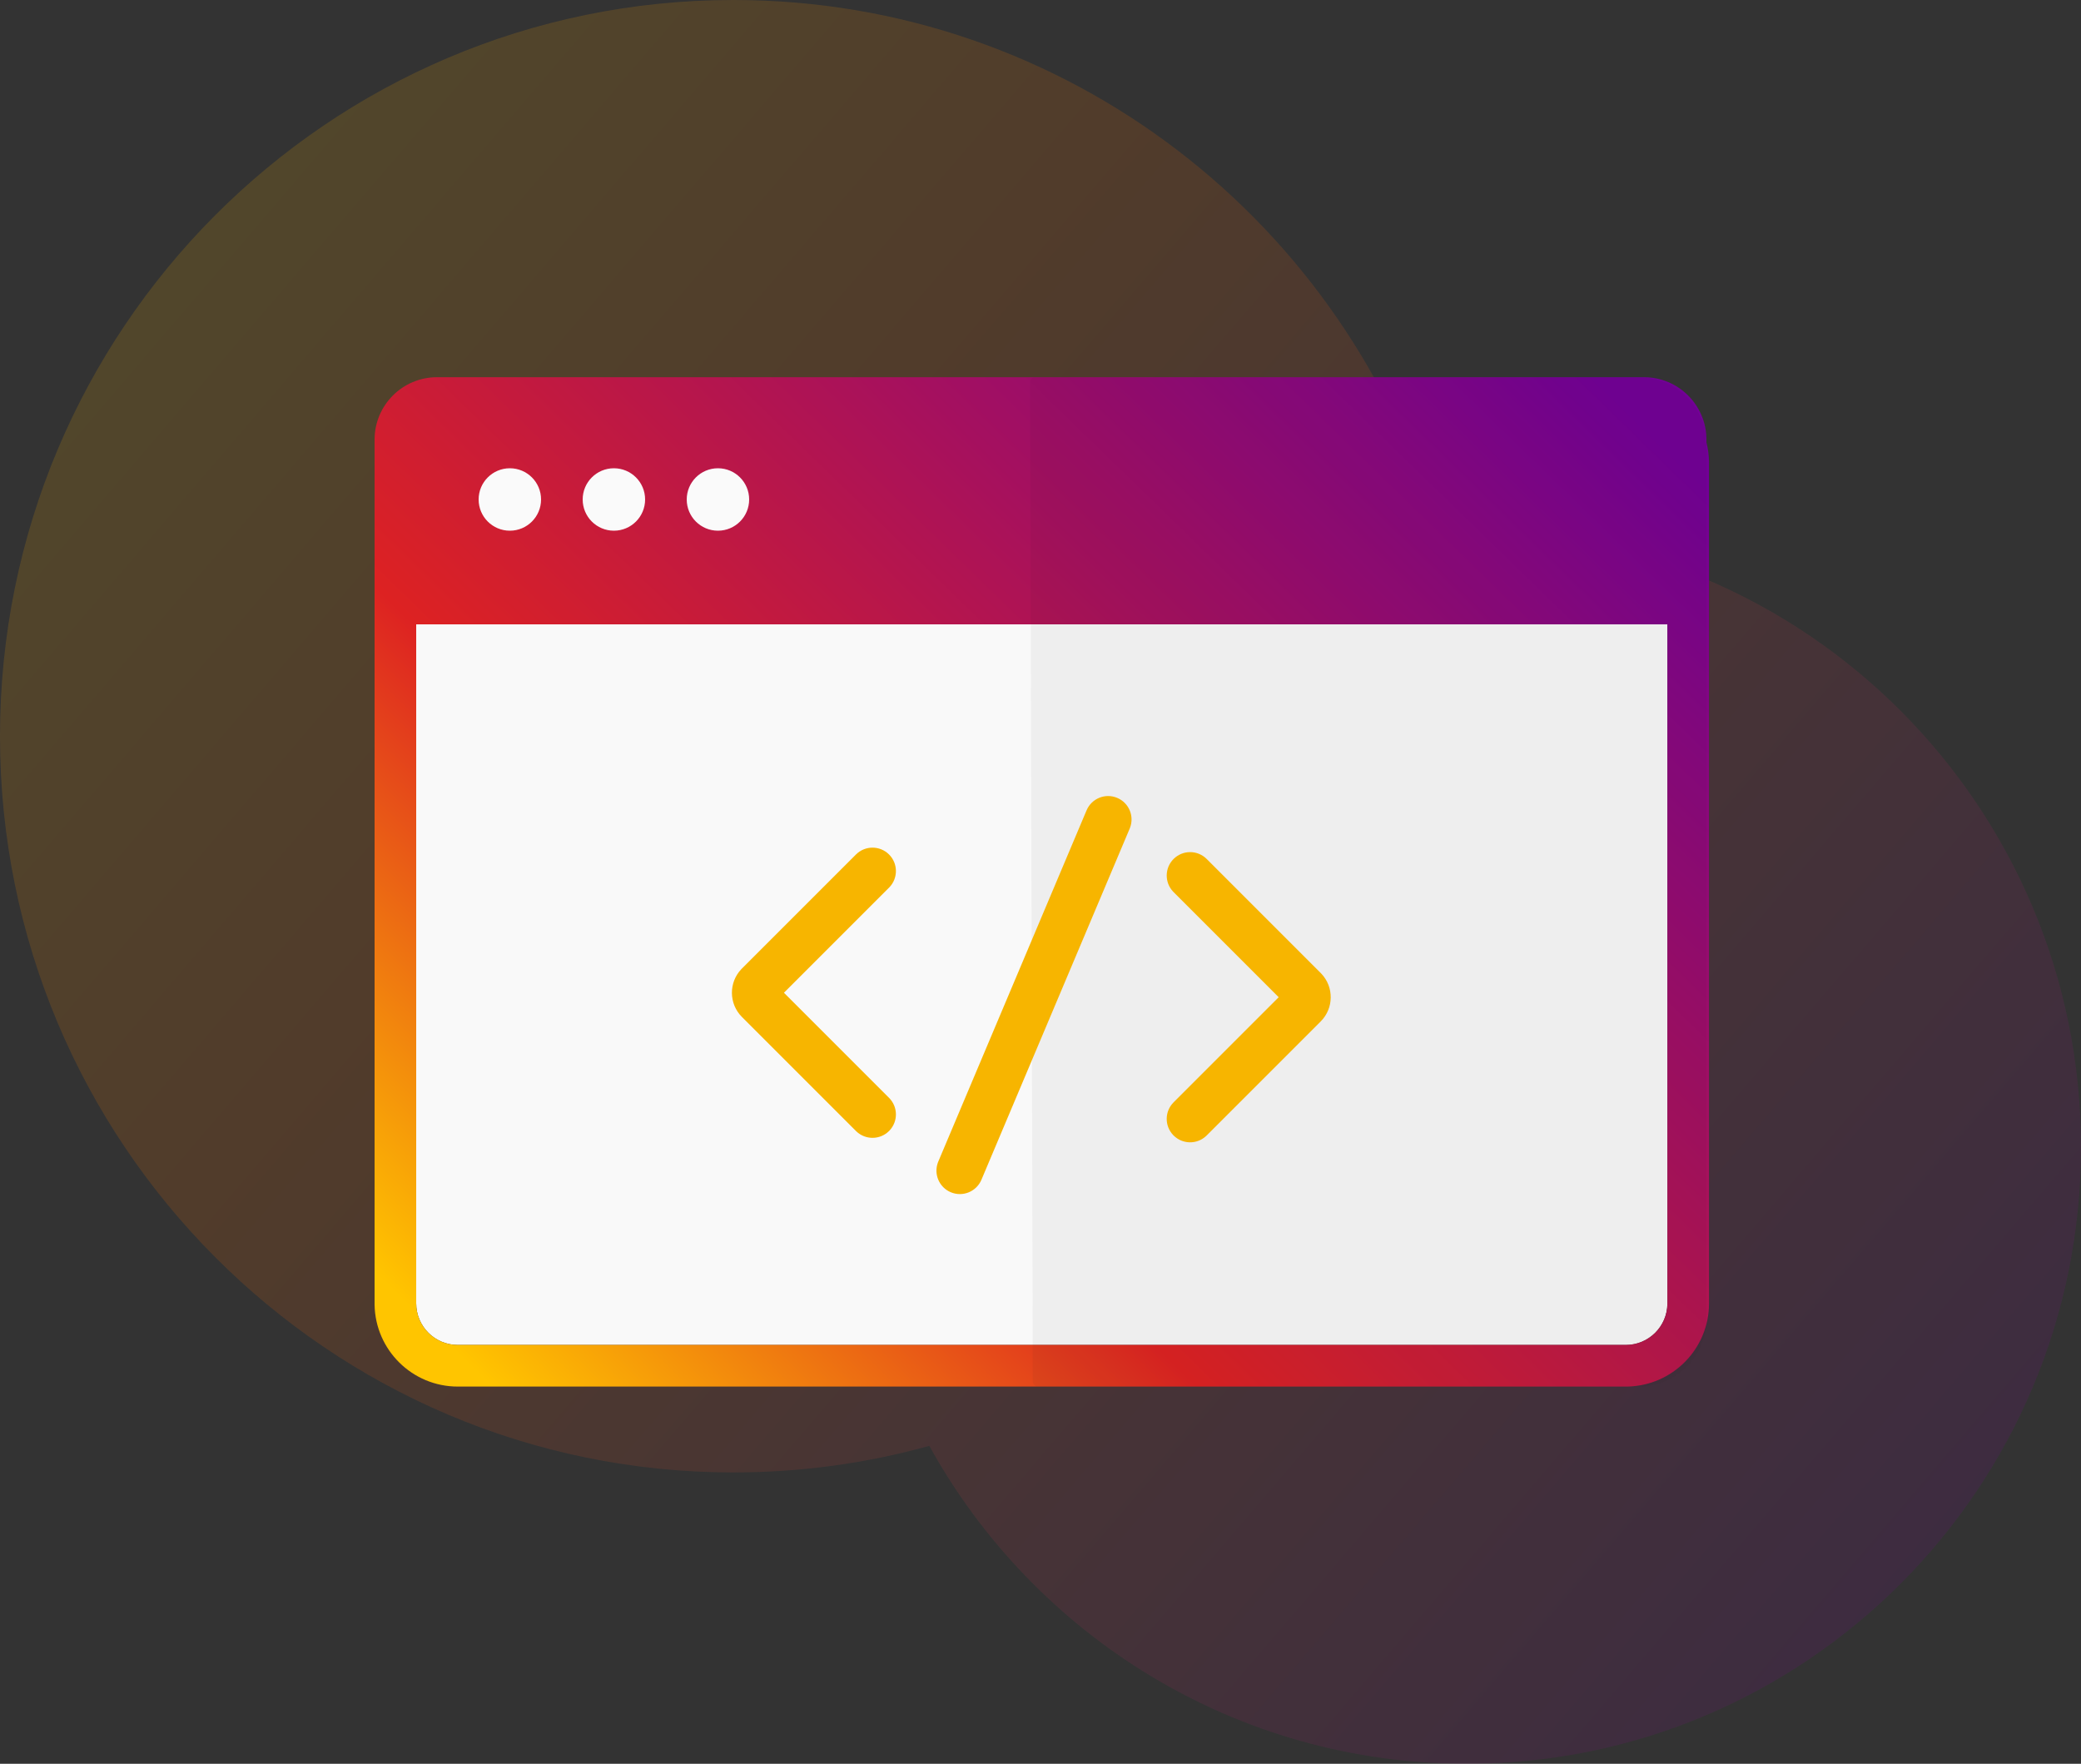 <?xml version="1.0" encoding="UTF-8"?>
<svg width="800px" height="678px" viewBox="0 0 800 678" version="1.1" xmlns="http://www.w3.org/2000/svg" xmlns:xlink="http://www.w3.org/1999/xlink">
    <rect x="0" y="0" width="800" height="678" fill="#333333" stroke="none"/>
    <title>ff_3</title>
    <defs>
        <linearGradient x1="0%" y1="14.087%" x2="100%" y2="85.913%" id="linearGradient-1">
            <stop stop-color="#FFC500" offset="0%"></stop>
            <stop stop-color="#FB6E00" offset="32.988%"></stop>
            <stop stop-color="#720096" offset="100%"></stop>
        </linearGradient>
        <linearGradient x1="0%" y1="88.873%" x2="100%" y2="10.782%" id="linearGradient-2">
            <stop stop-color="#FFC500" offset="0%"></stop>
            <stop stop-color="#DD2222" offset="32.988%"></stop>
            <stop stop-color="#720096" offset="100%"></stop>
        </linearGradient>
    </defs>
    <g id="Page-1" stroke="none" stroke-width="1" fill="none" fill-rule="evenodd">
        <g id="ff_3" fill-rule="nonzero">
            <path d="M281.943,0 C410.432,0 518.846,86.273 552.827,204.256 C556.486,204.086 560.176,204 563.885,204 C694.288,204 800,310.109 800,441 C800,571.891 694.288,678 563.885,678 C474.97,678 397.534,628.668 357.261,555.784 C333.29,562.444 308.03,566 281.943,566 C126.23,566 0,439.297 0,283 C0,126.703 126.23,0 281.943,0 Z" id="Combined-Shape-Copy" fill-opacity="0.15" fill="url(#linearGradient-1)"></path>
            <g id="Group" transform="translate(144, 145)">
                <path d="M32,17 L481,17 C489.837,17 497,24.163 497,33 L497,356 C497,364.837 489.837,372 481,372 L32,372 C23.163,372 16,364.837 16,356 L16,33 C16,24.163 23.163,17 32,17 Z" id="Path" fill="#F9F9F9"></path>
                <path d="M0,24 C0,10.745 10.745,0 24,0 L488,0 C501.255,0 512,10.745 512,24 L512.002,25.038 C512.599,27.371 512.94,29.808 512.993,32.315 L513,33 L513,356 C513,373.496 498.958,387.713 481.529,387.996 L481,388 L32,388 C14.504,388 0.287,373.958 0,356.529 L0,356 L0,24 Z M497,95 L16,95 L16,356 C16,364.731 22.994,371.829 31.685,371.997 L32,372 L481,372 C489.731,372 496.829,365.006 497,356.315 L497,356 L497,95 Z" id="Shape" fill="url(#linearGradient-2)"></path>
                <path d="M254.005,0 L486,0 C500.359,0 512,11.641 512,26 L512,362 C512,376.359 500.359,388 486,388 L255.039,388 C253.936,388 253.042,387.108 253.039,386.005 L252.005,2.005 C252.002,0.901 252.895,0 254,0 C254.002,0 254.004,0 254.005,0 Z" id="Rectangle-2" fill-opacity="0.05" fill="#231F20"></path>
                <circle id="Oval" fill="#FAFAFA" cx="52" cy="47" r="12"></circle>
                <circle id="Oval" fill="#FAFAFA" cx="92" cy="47" r="12"></circle>
                <circle id="Oval" fill="#FAFAFA" cx="132" cy="47" r="12"></circle>
                <path d="M273.709,166.499 C275.642,161.92 280.922,159.775 285.501,161.709 C289.997,163.607 292.146,168.731 290.393,173.25 L290.291,173.501 L233.291,308.501 C231.358,313.08 226.078,315.225 221.499,313.291 C217.003,311.393 214.854,306.269 216.607,301.75 L216.709,301.499 L273.709,166.499 Z" id="Path" fill="#F7B500"></path>
                <path d="M197.784,183.471 C201.235,186.923 201.297,192.481 197.968,196.008 L197.784,196.199 L157.371,236.61 L197.784,277.023 C201.235,280.475 201.297,286.033 197.968,289.56 L197.784,289.751 C194.332,293.203 188.773,293.264 185.246,289.936 L185.056,289.751 L141.226,245.921 C136.158,240.853 136.085,232.68 141.009,227.522 L141.226,227.3 L185.056,183.471 C188.57,179.956 194.269,179.956 197.784,183.471 Z" id="Path" fill="#F7B500"></path>
                <path d="M307.158,185.19 C303.706,188.642 303.644,194.201 306.973,197.728 L307.158,197.918 L347.57,238.33 L307.158,278.742 C303.706,282.194 303.644,287.753 306.973,291.28 L307.158,291.47 C310.609,294.922 316.168,294.984 319.695,291.655 L319.885,291.47 L363.715,247.641 C368.784,242.572 368.856,234.4 363.932,229.242 L363.715,229.02 L319.885,185.19 C316.371,181.676 310.672,181.676 307.158,185.19 Z" id="Path" fill="#F7B500"></path>
            </g>
        </g>
    </g>
</svg>